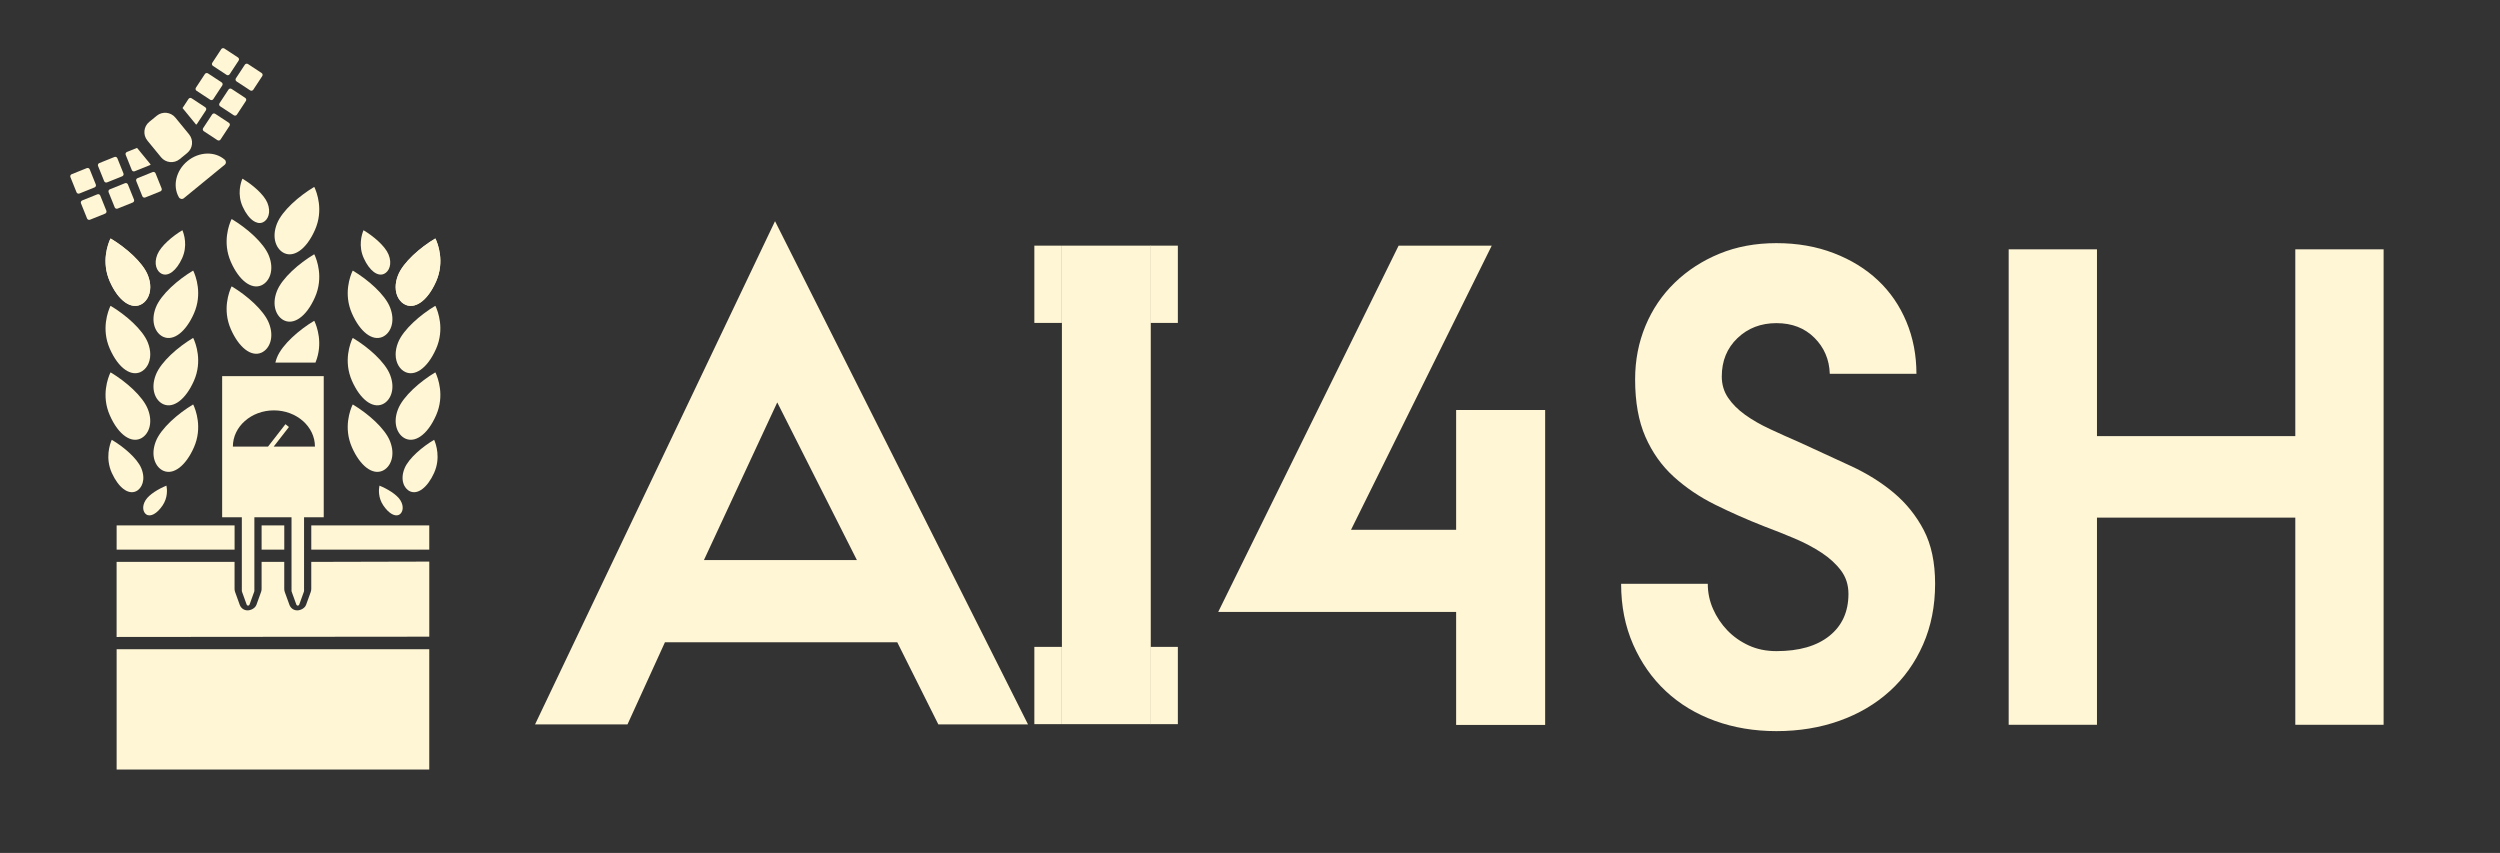 <?xml version="1.0" encoding="UTF-8" standalone="no"?>
<!-- Created with Inkscape (http://www.inkscape.org/) -->

<svg
   width="85mm"
   height="29mm"
   viewBox="0 0 85 29"
   version="1.1"
   id="svg63132"
   inkscape:version="1.3.2 (1:1.3.2+202311252150+091e20ef0f)"
   sodipodi:docname="logo_ai4soilhealth_square.bw.short.svg"
   inkscape:export-filename="logo_ai4soilhealth_square.bw.png"
   inkscape:export-xdpi="120"
   inkscape:export-ydpi="120"
   xmlns:inkscape="http://www.inkscape.org/namespaces/inkscape"
   xmlns:sodipodi="http://sodipodi.sourceforge.net/DTD/sodipodi-0.dtd"
   xmlns="http://www.w3.org/2000/svg"
   xmlns:svg="http://www.w3.org/2000/svg">
  <rect x="0" y="0" width="85" height="29" fill="#333333" stroke="none"/>
  <sodipodi:namedview
     id="namedview63134"
     pagecolor="#ffffff"
     bordercolor="#666666"
     borderopacity="1.0"
     inkscape:pageshadow="2"
     inkscape:pageopacity="0.0"
     inkscape:pagecheckerboard="0"
     inkscape:document-units="mm"
     showgrid="false"
     fit-margin-top="0"
     fit-margin-left="0"
     fit-margin-right="0"
     fit-margin-bottom="0"
     inkscape:zoom="2.7865881"
     inkscape:cx="158.43748"
     inkscape:cy="107.47911"
     inkscape:window-width="1920"
     inkscape:window-height="1073"
     inkscape:window-x="0"
     inkscape:window-y="0"
     inkscape:window-maximized="1"
     inkscape:current-layer="layer1"
     inkscape:showpageshadow="2"
     inkscape:deskcolor="#d1d1d1" />
  <defs
     id="defs63129">
    <clipPath
       clipPathUnits="userSpaceOnUse"
       id="clipPath63267">
      <path
         d="M 0,595.276 H 884.401 V 0 H 0 Z"
         id="path63265" />
    </clipPath>
    <clipPath
       clipPathUnits="userSpaceOnUse"
       id="clipPath63293">
      <path
         d="M 0,595.276 H 884.401 V 0 H 0 Z"
         id="path63291" />
    </clipPath>
    <clipPath
       clipPathUnits="userSpaceOnUse"
       id="clipPath63485">
      <path
         d="M 0,595.276 H 884.401 V 0 H 0 Z"
         id="path63483" />
    </clipPath>
  </defs>
  <g
     inkscape:label="Layer 1"
     inkscape:groupmode="layer"
     id="layer1"
     transform="translate(-13.492,-157.394)">
    <g
       id="g63247"
       transform="matrix(0.179,0,0,-0.179,42.627,176.437)"
       style="fill:#fff6d5;fill-opacity:1">
      <path
         d="M 0,0 -15.131,29.95 -29.059,0 Z M -15.554,64.375 32.501,-31.214 H 15.47 l -7.807,15.607 h -44.125 l -7.117,-15.607 h -17.559 z"
         style="fill:#fff6d5;fill-opacity:1;fill-rule:nonzero;stroke:none"
         id="path63249" />
    </g>
    <path
       d="m 49.597,165.746 h 3.021 v 16.269 h -3.021 z"
       style="fill:#fff6d5;fill-opacity:1;fill-rule:nonzero;stroke:none;stroke-width:0.179"
       id="path63251" />
    <g
       id="g63253"
       transform="matrix(0.179,0,0,-0.179,61.045,165.746)"
       style="fill:#fff6d5;fill-opacity:1">
      <path
         d="M 0,0 H 17.688 L -9.04,-53.972 h 19.965 v 22.758 H 27.832 V -91.038 H 10.925 v 21.459 h -45.194 z"
         style="fill:#fff6d5;fill-opacity:1;fill-rule:nonzero;stroke:none"
         id="path63255" />
    </g>
    <g
       id="g63257"
       transform="matrix(0.154,0,0,-0.154,81.787,165.871)"
       style="fill:#fff6d5;fill-opacity:1">
      <path
         d="M 0,0 H 19.494 V -41.24 H 63.282 V 0 H 82.776 V -104.971 H 63.282 v 45.738 H 19.494 v -45.738 H 0 Z"
         style="fill:#fff6d5;fill-opacity:1;fill-rule:nonzero;stroke:none"
         id="path63259" />
    </g>
    <g
       id="g63287"
       transform="matrix(0.076,0,0,-0.076,8.565,194.654)"
       style="fill:#fff6d5;fill-opacity:1">
      <g
         id="g63289"
         clip-path="url(#clipPath63293)"
         style="fill:#fff6d5;fill-opacity:1">
        <g
           id="g63295"
           transform="translate(134.95,438.476)"
           style="fill:#fff6d5;fill-opacity:1">
          <path
             d="m 0,0 -3.358,-2.748 c -2.529,-2.071 -2.902,-5.813 -0.831,-8.343 l 6.124,-7.482 c 2.07,-2.529 5.812,-2.902 8.342,-0.832 l 3.357,2.748 c 2.53,2.071 2.904,5.813 0.833,8.342 L 8.343,-0.833 C 6.272,1.698 2.53,2.071 0,0"
             style="fill:#fff6d5;fill-opacity:1;fill-rule:nonzero;stroke:none"
             id="path63297" />
        </g>
        <g
           id="g63299"
           transform="translate(147.073,401.589)"
           style="fill:#fff6d5;fill-opacity:1">
          <path
             d="m 0,0 c -0.714,-0.584 -1.768,-0.364 -2.226,0.436 -2.872,5.02 -1.332,11.936 3.877,16.199 5.208,4.263 12.292,4.406 16.645,0.599 0.694,-0.607 0.702,-1.684 -0.012,-2.268 z"
             style="fill:#fff6d5;fill-opacity:1;fill-rule:nonzero;stroke:none"
             id="path63301" />
        </g>
        <g
           id="g63303"
           transform="translate(159.8,462.174)"
           style="fill:#fff6d5;fill-opacity:1">
          <path
             d="m 0,0 4.013,6.103 c 0.304,0.462 0.923,0.59 1.385,0.287 l 6.103,-4.013 c 0.462,-0.304 0.59,-0.923 0.286,-1.385 L 7.774,-5.111 C 7.47,-5.573 6.851,-5.701 6.389,-5.398 L 0.286,-1.385 C -0.176,-1.081 -0.304,-0.462 0,0"
             style="fill:#fff6d5;fill-opacity:1;fill-rule:nonzero;stroke:none"
             id="path63305" />
        </g>
        <g
           id="g63307"
           transform="translate(152.477,451.037)"
           style="fill:#fff6d5;fill-opacity:1">
          <path
             d="M 0,0 4.013,6.104 C 4.317,6.565 4.936,6.693 5.398,6.39 l 6.103,-4.013 c 0.462,-0.304 0.59,-0.923 0.286,-1.385 L 7.774,-5.111 C 7.47,-5.573 6.851,-5.701 6.389,-5.398 L 0.286,-1.385 C -0.176,-1.081 -0.304,-0.462 0,0"
             style="fill:#fff6d5;fill-opacity:1;fill-rule:nonzero;stroke:none"
             id="path63309" />
        </g>
        <g
           id="g63311"
           transform="translate(170.363,455.229)"
           style="fill:#fff6d5;fill-opacity:1">
          <path
             d="m 0,0 4.013,6.103 c 0.304,0.462 0.923,0.59 1.385,0.287 l 6.103,-4.013 c 0.462,-0.304 0.59,-0.923 0.286,-1.385 L 7.774,-5.111 C 7.47,-5.573 6.851,-5.701 6.389,-5.398 L 0.286,-1.385 C -0.176,-1.081 -0.304,-0.462 0,0"
             style="fill:#fff6d5;fill-opacity:1;fill-rule:nonzero;stroke:none"
             id="path63313" />
        </g>
        <g
           id="g63315"
           transform="translate(163.04,444.092)"
           style="fill:#fff6d5;fill-opacity:1">
          <path
             d="m 0,0 4.013,6.103 c 0.304,0.462 0.923,0.59 1.385,0.287 l 6.103,-4.013 c 0.462,-0.304 0.59,-0.923 0.286,-1.385 L 7.774,-5.111 C 7.47,-5.573 6.851,-5.701 6.389,-5.398 L 0.286,-1.385 C -0.176,-1.081 -0.304,-0.462 0,0"
             style="fill:#fff6d5;fill-opacity:1;fill-rule:nonzero;stroke:none"
             id="path63317" />
        </g>
        <g
           id="g63319"
           transform="translate(155.717,432.954)"
           style="fill:#fff6d5;fill-opacity:1">
          <path
             d="M 0,0 4.013,6.104 C 4.317,6.565 4.936,6.693 5.398,6.39 l 6.103,-4.013 c 0.462,-0.304 0.59,-0.923 0.286,-1.385 L 7.774,-5.111 C 7.47,-5.573 6.851,-5.701 6.389,-5.398 L 0.286,-1.385 C -0.176,-1.081 -0.304,-0.462 0,0"
             style="fill:#fff6d5;fill-opacity:1;fill-rule:nonzero;stroke:none"
             id="path63321" />
        </g>
        <g
           id="g63323"
           transform="translate(156.655,442.277)"
           style="fill:#fff6d5;fill-opacity:1">
          <path
             d="M 0,0 -6.103,4.013 C -6.565,4.316 -7.184,4.188 -7.488,3.726 l -2.681,-4.077 6.096,-7.447 c 0.134,0.075 0.256,0.173 0.346,0.31 l 4.013,6.103 C 0.59,-0.923 0.462,-0.304 0,0"
             style="fill:#fff6d5;fill-opacity:1;fill-rule:nonzero;stroke:none"
             id="path63325" />
        </g>
        <g
           id="g63327"
           transform="translate(103.663,415.053)"
           style="fill:#fff6d5;fill-opacity:1">
          <path
             d="M 0,0 -6.776,-2.728 C -7.289,-2.934 -7.537,-3.516 -7.33,-4.029 l 2.727,-6.775 c 0.207,-0.513 0.789,-0.761 1.301,-0.555 l 6.776,2.728 c 0.513,0.207 0.761,0.789 0.555,1.302 L 1.301,-0.554 C 1.095,-0.041 0.513,0.206 0,0"
             style="fill:#fff6d5;fill-opacity:1;fill-rule:nonzero;stroke:none"
             id="path63329" />
        </g>
        <g
           id="g63331"
           transform="translate(116.027,420.03)"
           style="fill:#fff6d5;fill-opacity:1">
          <path
             d="M 0,0 -6.776,-2.728 C -7.289,-2.934 -7.537,-3.516 -7.33,-4.029 l 2.727,-6.775 c 0.207,-0.513 0.789,-0.761 1.301,-0.555 l 6.776,2.728 c 0.513,0.207 0.761,0.789 0.555,1.302 L 1.301,-0.554 C 1.095,-0.041 0.513,0.206 0,0"
             style="fill:#fff6d5;fill-opacity:1;fill-rule:nonzero;stroke:none"
             id="path63333" />
        </g>
        <g
           id="g63335"
           transform="translate(108.384,403.326)"
           style="fill:#fff6d5;fill-opacity:1">
          <path
             d="M 0,0 -6.776,-2.728 C -7.289,-2.934 -7.537,-3.516 -7.33,-4.029 l 2.727,-6.775 c 0.207,-0.513 0.789,-0.761 1.301,-0.555 l 6.776,2.728 c 0.513,0.207 0.761,0.789 0.555,1.302 L 1.301,-0.554 C 1.095,-0.041 0.513,0.206 0,0"
             style="fill:#fff6d5;fill-opacity:1;fill-rule:nonzero;stroke:none"
             id="path63337" />
        </g>
        <g
           id="g63339"
           transform="translate(120.748,408.303)"
           style="fill:#fff6d5;fill-opacity:1">
          <path
             d="M 0,0 -6.776,-2.728 C -7.289,-2.934 -7.537,-3.516 -7.33,-4.029 l 2.727,-6.775 c 0.207,-0.513 0.789,-0.761 1.301,-0.555 l 6.776,2.728 c 0.513,0.207 0.761,0.789 0.555,1.302 L 1.301,-0.554 C 1.095,-0.041 0.513,0.206 0,0"
             style="fill:#fff6d5;fill-opacity:1;fill-rule:nonzero;stroke:none"
             id="path63341" />
        </g>
        <g
           id="g63343"
           transform="translate(133.113,413.281)"
           style="fill:#fff6d5;fill-opacity:1">
          <path
             d="M 0,0 -6.776,-2.728 C -7.289,-2.934 -7.537,-3.516 -7.33,-4.029 l 2.727,-6.775 c 0.207,-0.513 0.789,-0.761 1.301,-0.555 l 6.776,2.728 c 0.513,0.207 0.761,0.789 0.555,1.302 L 1.301,-0.554 C 1.095,-0.041 0.513,0.206 0,0"
             style="fill:#fff6d5;fill-opacity:1;fill-rule:nonzero;stroke:none"
             id="path63345" />
        </g>
        <g
           id="g63347"
           transform="translate(123.789,414.204)"
           style="fill:#fff6d5;fill-opacity:1">
          <path
             d="m 0,0 -2.728,6.775 c -0.206,0.513 0.042,1.095 0.555,1.301 L 2.353,9.899 8.449,2.451 C 8.349,2.335 8.229,2.235 8.077,2.174 L 1.301,-0.554 C 0.788,-0.761 0.206,-0.513 0,0"
             style="fill:#fff6d5;fill-opacity:1;fill-rule:nonzero;stroke:none"
             id="path63349" />
        </g>
        <path
           d="m 117.005,255.213 h 52.768 v -10.84 h -52.768 z"
           style="fill:#fff6d5;fill-opacity:1;fill-rule:nonzero;stroke:none"
           id="path63351" />
        <path
           d="m 192.003,244.373 h -10.141 v 10.84 h 10.141 z"
           style="fill:#fff6d5;fill-opacity:1;fill-rule:nonzero;stroke:none"
           id="path63353" />
        <path
           d="m 256.865,244.373 h -52.776 v 10.84 h 52.776 z"
           style="fill:#fff6d5;fill-opacity:1;fill-rule:nonzero;stroke:none"
           id="path63355" />
        <g
           id="g63357"
           transform="translate(259.941,364.391)"
           style="fill:#fff6d5;fill-opacity:1">
          <path
             d="m 0,0 c -1.938,-4.394 -4.367,-7.68 -7.028,-9.484 -2.295,-1.553 -4.59,-1.902 -6.644,-1 -2.509,1.099 -4.438,4.01 -4.438,7.921 0,1.616 0.322,3.393 1.072,5.287 2.312,5.849 9.974,12.448 16.556,16.386 0.026,0.018 0.053,0.027 0.08,0.027 0.009,0 0.027,-0.009 0.036,-0.009 0.071,-0.018 0.089,-0.072 0.098,-0.081 C 0.777,16.806 3.875,8.832 0,0"
             style="fill:#fff6d5;fill-opacity:1;fill-rule:nonzero;stroke:none"
             id="path63359" />
        </g>
        <g
           id="g63361"
           transform="translate(259.941,364.391)"
           style="fill:#fff6d5;fill-opacity:1">
          <path
             d="m 0,0 c -1.938,-4.394 -4.367,-7.68 -7.028,-9.484 -2.295,-1.553 -4.59,-1.902 -6.644,-1 -2.509,1.099 -4.438,4.01 -4.438,7.921 0,1.616 0.322,3.393 1.072,5.287 2.312,5.849 9.974,12.448 16.556,16.386 0.026,0.018 0.053,0.027 0.08,0.027 0.009,0 0.027,-0.009 0.036,-0.009 0.071,-0.018 0.089,-0.072 0.098,-0.081 C 0.777,16.806 3.875,8.832 0,0"
             style="fill:#fff6d5;fill-opacity:1;fill-rule:nonzero;stroke:none"
             id="path63363" />
        </g>
        <g
           id="g63365"
           transform="translate(259.941,334.271)"
           style="fill:#fff6d5;fill-opacity:1">
          <path
             d="m 0,0 c -1.938,-4.402 -4.367,-7.68 -7.028,-9.493 -2.295,-1.553 -4.599,-1.893 -6.644,-1 -2.509,1.108 -4.438,4.019 -4.438,7.93 0,1.607 0.322,3.384 1.072,5.278 2.312,5.858 9.974,12.448 16.556,16.395 0.008,0 0.036,0.018 0.08,0.018 h 0.036 c 0.044,-0.018 0.08,-0.045 0.098,-0.09 C 0.777,16.806 3.875,8.832 0,0"
             style="fill:#fff6d5;fill-opacity:1;fill-rule:nonzero;stroke:none"
             id="path63367" />
        </g>
        <g
           id="g63369"
           transform="translate(242.905,307.221)"
           style="fill:#fff6d5;fill-opacity:1">
          <path
             d="m 0,0 c -2.56,-6.494 -0.176,-11.652 3.367,-13.21 2.053,-0.901 4.347,-0.555 6.641,1.002 2.663,1.806 5.093,5.088 7.027,9.489 3.88,8.829 0.776,16.805 -0.268,19.04 -0.007,0.015 -0.03,0.064 -0.092,0.083 -0.014,0.005 -0.029,0.006 -0.043,0.006 -0.028,0 -0.055,-0.007 -0.081,-0.023 C 9.975,12.447 2.307,5.852 0,0"
             style="fill:#fff6d5;fill-opacity:1;fill-rule:nonzero;stroke:none"
             id="path63371" />
        </g>
        <g
           id="g63373"
           transform="translate(245.829,280.76)"
           style="fill:#fff6d5;fill-opacity:1">
          <path
             d="m 0,0 h -0.001 c -2.068,-5.027 -0.302,-9.059 2.411,-10.299 3.479,-1.588 7.793,1.677 10.742,8.127 3.09,6.759 0.926,12.958 0.073,14.917 C 8.135,9.769 1.869,4.545 0,0"
             style="fill:#fff6d5;fill-opacity:1;fill-rule:nonzero;stroke:none"
             id="path63375" />
        </g>
        <g
           id="g63377"
           transform="translate(227.451,387.267)"
           style="fill:#fff6d5;fill-opacity:1">
          <path
             d="m 0,0 c -0.773,-1.857 -2.41,-6.994 0.142,-12.576 2.506,-5.483 6.143,-8.277 9.057,-6.944 2.27,1.038 3.741,4.433 1.995,8.68 C 9.613,-6.996 4.346,-2.577 0,0"
             style="fill:#fff6d5;fill-opacity:1;fill-rule:nonzero;stroke:none"
             id="path63379" />
        </g>
        <g
           id="g63381"
           transform="translate(234.583,273.005)"
           style="fill:#fff6d5;fill-opacity:1">
          <path
             d="m 0,0 c -0.329,-1.68 -0.647,-5.358 1.735,-8.873 2.484,-3.668 5.409,-5.279 7.286,-4.009 1.46,0.99 2.066,3.563 0.312,6.382 C 7.741,-3.944 3.5,-1.407 0,0"
             style="fill:#fff6d5;fill-opacity:1;fill-rule:nonzero;stroke:none"
             id="path63383" />
        </g>
        <g
           id="g63385"
           transform="translate(222.284,350.034)"
           style="fill:#fff6d5;fill-opacity:1">
          <path
             d="m 0,0 c 3.635,-8.27 9.128,-12.486 13.669,-10.491 3.542,1.558 5.925,6.717 3.367,13.21 C 14.728,8.571 7.06,15.167 0.484,19.106 0.472,19.113 0.444,19.13 0.404,19.13 0.391,19.13 0.376,19.129 0.36,19.123 0.319,19.111 0.288,19.083 0.269,19.04 -0.775,16.806 -3.88,8.83 0,0"
             style="fill:#fff6d5;fill-opacity:1;fill-rule:nonzero;stroke:none"
             id="path63387" />
        </g>
        <g
           id="g63389"
           transform="translate(222.284,319.911)"
           style="fill:#fff6d5;fill-opacity:1">
          <path
             d="m 0,0 c 3.636,-8.271 9.134,-12.484 13.669,-10.492 3.542,1.558 5.925,6.718 3.367,13.211 C 14.728,8.572 7.059,15.167 0.484,19.106 0.458,19.122 0.431,19.129 0.403,19.129 0.389,19.129 0.374,19.128 0.36,19.123 0.298,19.104 0.276,19.056 0.269,19.04 -0.775,16.805 -3.88,8.828 0,0"
             style="fill:#fff6d5;fill-opacity:1;fill-rule:nonzero;stroke:none"
             id="path63391" />
        </g>
        <g
           id="g63393"
           transform="translate(222.284,290.142)"
           style="fill:#fff6d5;fill-opacity:1">
          <path
             d="m 0,0 c 3.636,-8.271 9.134,-12.484 13.669,-10.492 3.542,1.558 5.925,6.717 3.367,13.21 C 14.727,8.572 7.059,15.167 0.484,19.105 0.457,19.122 0.43,19.129 0.402,19.129 0.388,19.129 0.374,19.128 0.36,19.123 0.298,19.104 0.276,19.056 0.269,19.04 -0.775,16.805 -3.88,8.829 0,0"
             style="fill:#fff6d5;fill-opacity:1;fill-rule:nonzero;stroke:none"
             id="path63395" />
        </g>
        <g
           id="g63397"
           transform="translate(113.938,364.391)"
           style="fill:#fff6d5;fill-opacity:1">
          <path
             d="m 0,0 c 1.938,-4.394 4.367,-7.68 7.028,-9.484 2.295,-1.553 4.59,-1.902 6.644,-1 2.509,1.099 4.438,4.01 4.438,7.921 0,1.616 -0.322,3.393 -1.072,5.287 C 14.726,8.573 7.064,15.172 0.482,19.11 0.456,19.128 0.429,19.137 0.402,19.137 0.393,19.137 0.375,19.128 0.366,19.128 0.295,19.11 0.277,19.056 0.268,19.047 -0.777,16.806 -3.875,8.832 0,0"
             style="fill:#fff6d5;fill-opacity:1;fill-rule:nonzero;stroke:none"
             id="path63399" />
        </g>
        <g
           id="g63401"
           transform="translate(113.938,364.391)"
           style="fill:#fff6d5;fill-opacity:1">
          <path
             d="m 0,0 c 1.938,-4.394 4.367,-7.68 7.028,-9.484 2.295,-1.553 4.59,-1.902 6.644,-1 2.509,1.099 4.438,4.01 4.438,7.921 0,1.616 -0.322,3.393 -1.072,5.287 C 14.726,8.573 7.064,15.172 0.482,19.11 0.456,19.128 0.429,19.137 0.402,19.137 0.393,19.137 0.375,19.128 0.366,19.128 0.295,19.11 0.277,19.056 0.268,19.047 -0.777,16.806 -3.875,8.832 0,0"
             style="fill:#fff6d5;fill-opacity:1;fill-rule:nonzero;stroke:none"
             id="path63403" />
        </g>
        <g
           id="g63405"
           transform="translate(113.938,334.271)"
           style="fill:#fff6d5;fill-opacity:1">
          <path
             d="m 0,0 c 1.938,-4.402 4.367,-7.68 7.028,-9.493 2.295,-1.553 4.599,-1.893 6.644,-1 2.509,1.108 4.438,4.019 4.438,7.93 0,1.607 -0.322,3.384 -1.072,5.278 -2.312,5.858 -9.974,12.448 -16.556,16.395 -0.008,0 -0.036,0.018 -0.08,0.018 H 0.366 C 0.322,19.11 0.286,19.083 0.268,19.038 -0.777,16.806 -3.875,8.832 0,0"
             style="fill:#fff6d5;fill-opacity:1;fill-rule:nonzero;stroke:none"
             id="path63407" />
        </g>
        <g
           id="g63409"
           transform="translate(130.975,307.221)"
           style="fill:#fff6d5;fill-opacity:1">
          <path
             d="m 0,0 c 2.56,-6.494 0.176,-11.652 -3.367,-13.21 -2.053,-0.901 -4.347,-0.555 -6.641,1.002 -2.663,1.806 -5.093,5.088 -7.027,9.489 -3.88,8.829 -0.776,16.805 0.268,19.04 0.007,0.015 0.03,0.064 0.092,0.083 0.014,0.005 0.029,0.006 0.043,0.006 0.028,0 0.055,-0.007 0.081,-0.023 C -9.975,12.447 -2.307,5.852 0,0"
             style="fill:#fff6d5;fill-opacity:1;fill-rule:nonzero;stroke:none"
             id="path63411" />
        </g>
        <g
           id="g63413"
           transform="translate(128.051,280.76)"
           style="fill:#fff6d5;fill-opacity:1">
          <path
             d="m 0,0 h 0.001 c 2.068,-5.027 0.302,-9.059 -2.411,-10.299 -3.479,-1.588 -7.793,1.677 -10.742,8.127 -3.09,6.759 -0.926,12.958 -0.073,14.917 C -8.135,9.769 -1.869,4.545 0,0"
             style="fill:#fff6d5;fill-opacity:1;fill-rule:nonzero;stroke:none"
             id="path63415" />
        </g>
        <g
           id="g63417"
           transform="translate(146.428,387.267)"
           style="fill:#fff6d5;fill-opacity:1">
          <path
             d="m 0,0 c 0.773,-1.857 2.41,-6.994 -0.142,-12.576 -2.506,-5.483 -6.143,-8.277 -9.057,-6.944 -2.27,1.038 -3.741,4.433 -1.995,8.68 C -9.613,-6.996 -4.346,-2.577 0,0"
             style="fill:#fff6d5;fill-opacity:1;fill-rule:nonzero;stroke:none"
             id="path63419" />
        </g>
        <g
           id="g63421"
           transform="translate(139.297,273.005)"
           style="fill:#fff6d5;fill-opacity:1">
          <path
             d="m 0,0 c 0.329,-1.68 0.647,-5.358 -1.735,-8.873 -2.484,-3.668 -5.409,-5.279 -7.286,-4.009 -1.46,0.99 -2.066,3.563 -0.312,6.382 C -7.741,-3.944 -3.5,-1.407 0,0"
             style="fill:#fff6d5;fill-opacity:1;fill-rule:nonzero;stroke:none"
             id="path63423" />
        </g>
        <g
           id="g63425"
           transform="translate(151.595,350.034)"
           style="fill:#fff6d5;fill-opacity:1">
          <path
             d="m 0,0 c -3.635,-8.27 -9.128,-12.486 -13.669,-10.491 -3.542,1.558 -5.925,6.717 -3.367,13.21 2.308,5.852 9.976,12.448 16.552,16.387 0.012,0.007 0.04,0.024 0.08,0.024 0.013,0 0.028,-10e-4 0.044,-0.007 0.041,-0.012 0.072,-0.04 0.091,-0.083 C 0.775,16.806 3.88,8.83 0,0"
             style="fill:#fff6d5;fill-opacity:1;fill-rule:nonzero;stroke:none"
             id="path63427" />
        </g>
        <g
           id="g63429"
           transform="translate(151.595,319.911)"
           style="fill:#fff6d5;fill-opacity:1">
          <path
             d="m 0,0 c -3.636,-8.271 -9.134,-12.484 -13.669,-10.492 -3.542,1.558 -5.925,6.718 -3.367,13.211 2.308,5.853 9.977,12.448 16.552,16.387 0.026,0.016 0.053,0.023 0.081,0.023 0.014,0 0.029,-0.001 0.043,-0.006 0.062,-0.019 0.084,-0.067 0.091,-0.083 C 0.775,16.805 3.88,8.828 0,0"
             style="fill:#fff6d5;fill-opacity:1;fill-rule:nonzero;stroke:none"
             id="path63431" />
        </g>
        <g
           id="g63433"
           transform="translate(151.595,290.142)"
           style="fill:#fff6d5;fill-opacity:1">
          <path
             d="m 0,0 c -3.636,-8.271 -9.134,-12.484 -13.669,-10.492 -3.542,1.558 -5.925,6.717 -3.367,13.21 2.309,5.854 9.977,12.449 16.552,16.387 0.027,0.017 0.054,0.024 0.082,0.024 0.014,0 0.028,-0.001 0.042,-0.006 0.062,-0.019 0.084,-0.067 0.091,-0.083 C 0.775,16.805 3.88,8.829 0,0"
             style="fill:#fff6d5;fill-opacity:1;fill-rule:nonzero;stroke:none"
             id="path63435" />
        </g>
        <g
           id="g63437"
           transform="translate(188.728,390.184)"
           style="fill:#fff6d5;fill-opacity:1">
          <path
             d="m 0,0 c -2.56,-6.494 -0.176,-11.652 3.367,-13.21 2.047,-0.9 4.345,-0.556 6.641,1.002 2.663,1.806 5.093,5.088 7.027,9.489 3.88,8.829 0.776,16.805 -0.268,19.04 -0.019,0.042 -0.051,0.071 -0.092,0.083 -0.016,0.006 -0.031,0.007 -0.044,0.007 -0.04,0 -0.068,-0.017 -0.079,-0.023 C 9.975,12.448 2.307,5.852 0,0"
             style="fill:#fff6d5;fill-opacity:1;fill-rule:nonzero;stroke:none"
             id="path63439" />
        </g>
        <g
           id="g63441"
           transform="translate(188.728,360.06)"
           style="fill:#fff6d5;fill-opacity:1">
          <path
             d="m 0,0 c -2.56,-6.494 -0.176,-11.653 3.367,-13.211 2.048,-0.901 4.346,-0.553 6.641,1.003 2.663,1.806 5.093,5.088 7.027,9.489 3.88,8.828 0.776,16.804 -0.268,19.04 -0.007,0.015 -0.03,0.064 -0.092,0.083 -0.014,0.005 -0.028,0.006 -0.043,0.006 -0.027,0 -0.054,-0.007 -0.08,-0.023 C 9.975,12.448 2.307,5.853 0,0"
             style="fill:#fff6d5;fill-opacity:1;fill-rule:nonzero;stroke:none"
             id="path63443" />
        </g>
        <g
           id="g63445"
           transform="translate(173.274,410.337)"
           style="fill:#fff6d5;fill-opacity:1">
          <path
             d="m 0,0 c -0.773,-1.857 -2.41,-6.993 0.142,-12.576 1.356,-2.967 3.026,-5.161 4.83,-6.346 1.036,-0.681 2.611,-1.339 4.226,-0.597 2.272,1.037 3.742,4.432 1.996,8.68 C 9.612,-6.994 4.345,-2.575 0,0"
             style="fill:#fff6d5;fill-opacity:1;fill-rule:nonzero;stroke:none"
             id="path63447" />
        </g>
        <g
           id="g63449"
           transform="translate(168.107,373.104)"
           style="fill:#fff6d5;fill-opacity:1">
          <path
             d="m 0,0 c 3.636,-8.271 9.132,-12.483 13.669,-10.492 3.542,1.557 5.925,6.717 3.367,13.211 C 14.727,8.572 7.059,15.167 0.484,19.105 0.457,19.122 0.43,19.129 0.402,19.129 0.388,19.129 0.374,19.128 0.36,19.123 0.298,19.104 0.276,19.056 0.269,19.041 -0.775,16.805 -3.88,8.829 0,0"
             style="fill:#fff6d5;fill-opacity:1;fill-rule:nonzero;stroke:none"
             id="path63451" />
        </g>
        <g
           id="g63453"
           transform="translate(168.107,342.98)"
           style="fill:#fff6d5;fill-opacity:1">
          <path
             d="m 0,0 c 3.636,-8.27 9.13,-12.485 13.669,-10.491 3.542,1.558 5.926,6.716 3.367,13.21 C 14.728,8.571 7.06,15.167 0.484,19.106 0.472,19.113 0.444,19.13 0.404,19.13 0.391,19.13 0.376,19.129 0.36,19.123 0.319,19.111 0.288,19.083 0.269,19.041 -0.775,16.806 -3.88,8.83 0,0"
             style="fill:#fff6d5;fill-opacity:1;fill-rule:nonzero;stroke:none"
             id="path63455" />
        </g>
        <g
           id="g63457"
           transform="translate(205.952,328.052)"
           style="fill:#fff6d5;fill-opacity:1">
          <path
             d="m 0,0 c 3.562,8.635 0.568,16.366 -0.457,18.56 -0.007,0.016 -0.03,0.065 -0.092,0.084 -0.04,0.011 -0.082,0.006 -0.123,-0.018 C -7.249,14.688 -14.917,8.093 -17.224,2.239 -17.521,1.487 -17.752,0.739 -17.926,0 Z"
             style="fill:#fff6d5;fill-opacity:1;fill-rule:nonzero;stroke:none"
             id="path63459" />
        </g>
        <g
           id="g63461"
           transform="translate(187.273,290.478)"
           style="fill:#fff6d5;fill-opacity:1">
          <path
             d="M 0,0 6.816,8.763 5.254,10.011 -2.533,0 h -15.731 c 0,8.945 8.218,16.196 18.357,16.196 C 10.231,16.196 18.45,8.945 18.45,0 Z m 22.386,31.525 h -45.448 v -63.138 h 8.808 v -11.279 -21.653 c 0,-0.12 0.02,-0.238 0.06,-0.347 l 2.071,-5.726 c 0.255,-0.703 1.09,-0.703 1.344,0 l 2.071,5.726 c 0.04,0.109 0.061,0.227 0.061,0.347 v 21.653 11.279 H 7.972 v -11.279 -21.653 c 0,-0.12 0.021,-0.238 0.06,-0.347 l 2.072,-5.726 c 0.254,-0.703 1.089,-0.703 1.344,0 l 2.071,5.726 c 0.04,0.109 0.06,0.227 0.06,0.347 v 21.653 11.279 h 8.807 z"
             style="fill:#fff6d5;fill-opacity:1;fill-rule:nonzero;stroke:none"
             id="path63463" />
        </g>
        <path
           d="m 256.865,145.999 h -139.86 v 53.823 h 139.86 z"
           style="fill:#fff6d5;fill-opacity:1;fill-rule:nonzero;stroke:none"
           id="path63465" />
        <g
           id="g63467"
           transform="translate(204.078,238.892)"
           style="fill:#fff6d5;fill-opacity:1">
          <path
             d="m 0,0 v -12.09 c 0,-0.47 -0.08,-0.92 -0.23,-1.36 l -2.08,-5.74 c -0.55,-1.52 -2.406,-2.5 -3.976,-2.5 -1.57,0 -2.94,0.98 -3.49,2.5 l -2.08,5.73 c -0.15,0.45 -0.23,0.9 -0.23,1.37 V 0 h -10.13 v -12.09 c 0,-0.47 -0.08,-0.92 -0.24,-1.36 l -2.07,-5.74 c -0.56,-1.52 -2.42,-2.5 -3.99,-2.5 -1.57,0 -2.94,0.98 -3.49,2.5 l -2.07,5.73 c -0.16,0.45 -0.24,0.9 -0.24,1.37 V 0 L -87.084,0.001 V -33.588 L 52.798,-33.46 V 0.129 Z"
             style="fill:#fff6d5;fill-opacity:1;fill-rule:nonzero;stroke:none"
             id="path63469" />
        </g>
      </g>
    </g>
    <path
       d="m 52.603,165.746 h 0.936 v 2.627 h -0.936 z"
       style="fill:#fff6d5;fill-opacity:1;fill-rule:nonzero;stroke:none;stroke-width:0.179"
       id="path63471" />
    <path
       d="m 48.66,165.746 h 0.936 v 2.627 h -0.936 z"
       style="fill:#fff6d5;fill-opacity:1;fill-rule:nonzero;stroke:none;stroke-width:0.179"
       id="path63473" />
    <path
       d="m 52.603,179.388 h 0.936 v 2.627 h -0.936 z"
       style="fill:#fff6d5;fill-opacity:1;fill-rule:nonzero;stroke:none;stroke-width:0.179"
       id="path63475" />
    <path
       d="m 48.66,179.388 h 0.936 v 2.627 h -0.936 z"
       style="fill:#fff6d5;fill-opacity:1;fill-rule:nonzero;stroke:none;stroke-width:0.179"
       id="path63477" />
    <g
       id="g63479"
       transform="matrix(0.179,0,0,-0.179,-29.352,231.517)"
       style="fill:#fff6d5;fill-opacity:1">
      <g
         id="g63481"
         clip-path="url(#clipPath63485)"
         style="fill:#fff6d5;fill-opacity:1">
        <g
           id="g63487"
           transform="translate(563.735,303.208)"
           style="fill:#fff6d5;fill-opacity:1">
          <path
             d="m 0,0 c 0,-1.689 0.337,-3.292 1.012,-4.811 0.677,-1.521 1.583,-2.872 2.723,-4.054 1.141,-1.182 2.489,-2.132 4.054,-2.849 1.561,-0.717 3.311,-1.076 5.254,-1.076 4.304,0 7.66,0.966 10.066,2.899 2.406,1.934 3.61,4.593 3.61,7.975 0,1.69 -0.465,3.161 -1.394,4.408 -0.931,1.25 -2.152,2.377 -3.671,3.384 -1.519,1.005 -3.231,1.911 -5.129,2.716 -1.898,0.806 -3.822,1.572 -5.762,2.298 -3.292,1.292 -6.417,2.672 -9.369,4.138 -2.958,1.466 -5.573,3.235 -7.851,5.305 -2.28,2.07 -4.074,4.592 -5.382,7.568 -1.309,2.974 -1.962,6.618 -1.962,10.93 0,3.621 0.653,7.007 1.962,10.154 1.308,3.148 3.165,5.886 5.571,8.215 2.407,2.328 5.234,4.161 8.484,5.498 3.247,1.338 6.857,2.006 10.827,2.006 3.967,0 7.596,-0.633 10.888,-1.9 3.293,-1.265 6.1,-2.996 8.422,-5.19 2.322,-2.197 4.114,-4.813 5.38,-7.851 1.268,-3.039 1.901,-6.331 1.901,-9.877 H 23.173 c -0.086,2.701 -1.056,4.98 -2.913,6.838 -1.856,1.855 -4.265,2.785 -7.217,2.785 -2.958,0 -5.425,-0.949 -7.409,-2.849 -1.982,-1.898 -2.975,-4.326 -2.975,-7.28 0,-1.52 0.399,-2.871 1.205,-4.053 0.8,-1.182 1.876,-2.26 3.228,-3.228 1.349,-0.971 2.932,-1.88 4.747,-2.722 1.815,-0.845 3.693,-1.691 5.637,-2.532 3.292,-1.521 6.497,-2.999 9.622,-4.433 3.122,-1.435 5.865,-3.146 8.229,-5.128 2.364,-1.984 4.262,-4.348 5.698,-7.091 C 42.46,7.448 43.18,4.052 43.18,0 c 0,-4.222 -0.761,-8.063 -2.28,-11.522 -1.52,-3.463 -3.63,-6.418 -6.331,-8.865 -2.704,-2.449 -5.887,-4.327 -9.562,-5.634 -3.671,-1.309 -7.66,-1.964 -11.964,-1.964 -4.223,0 -8.126,0.655 -11.713,1.964 -3.588,1.307 -6.691,3.185 -9.307,5.634 -2.617,2.447 -4.685,5.402 -6.205,8.865 -1.519,3.459 -2.279,7.3 -2.279,11.522 z"
             style="fill:#fff6d5;fill-opacity:1;fill-rule:nonzero;stroke:none"
             id="path63489" />
        </g>
      </g>
    </g>
  </g>
</svg>
